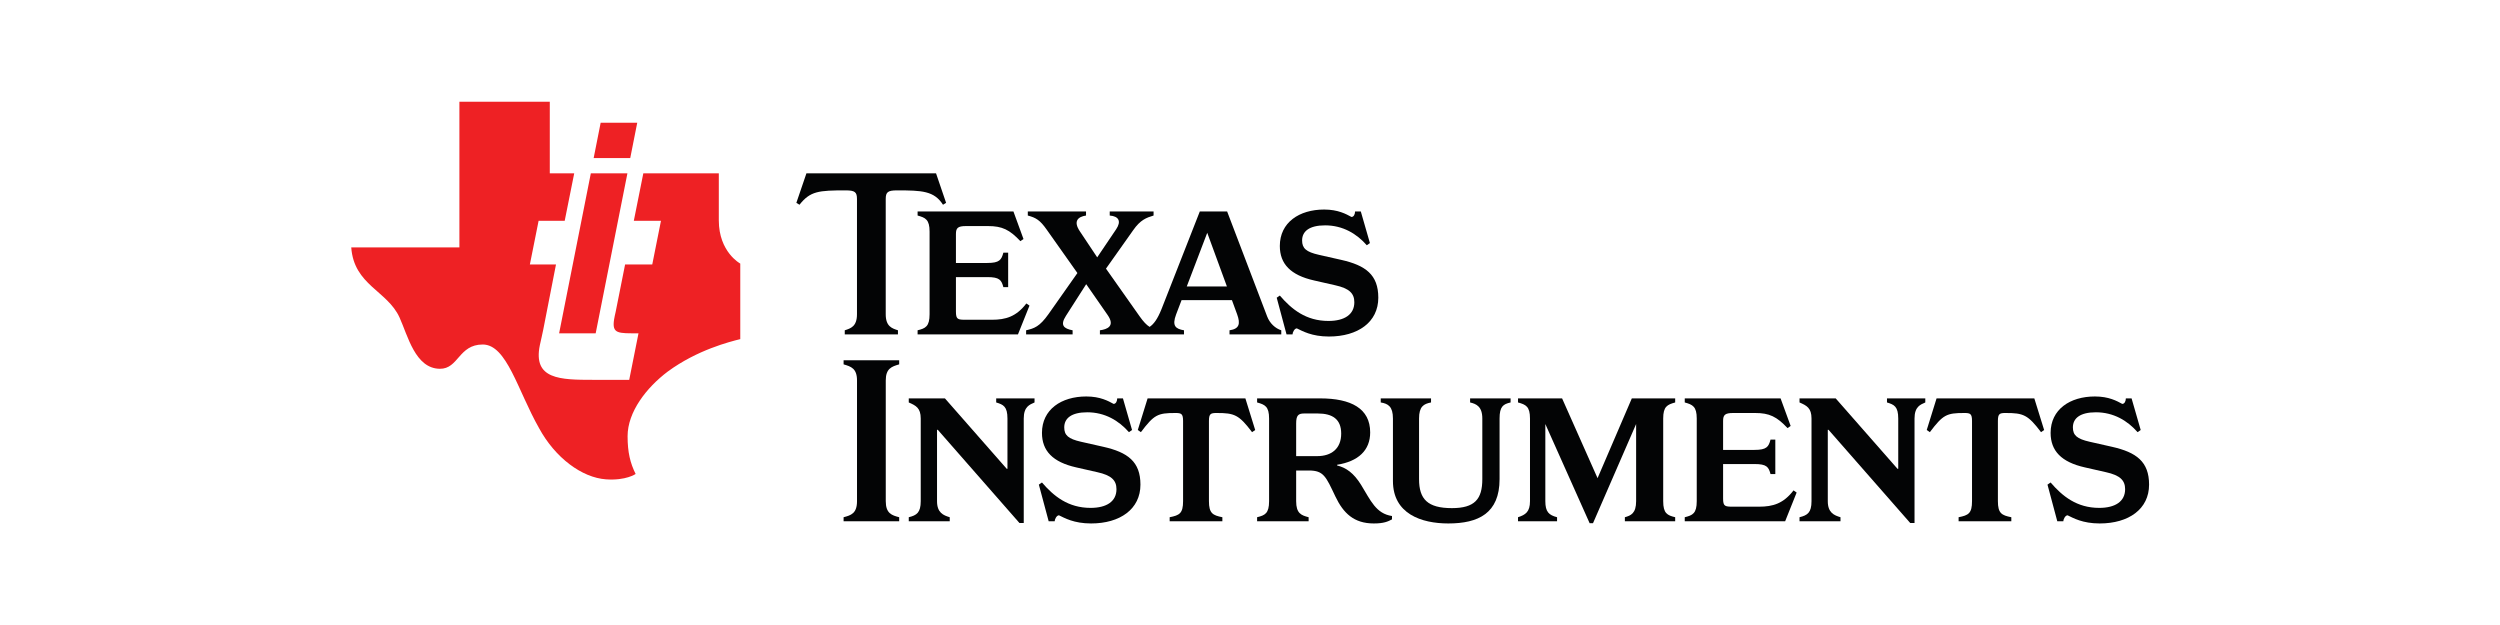 <?xml version="1.0" standalone="no"?>
<!DOCTYPE svg PUBLIC "-//W3C//DTD SVG 1.1//EN" "http://www.w3.org/Graphics/SVG/1.1/DTD/svg11.dtd">
<svg width="100%" height="100%" viewBox="0 0 1600 400" version="1.1" xmlns="http://www.w3.org/2000/svg" xmlns:xlink="http://www.w3.org/1999/xlink" xml:space="preserve" style="fill-rule:evenodd;clip-rule:evenodd;stroke-linejoin:round;stroke-miterlimit:1.414;">
    <g transform="matrix(1,0,0,1,-519.934,-507.659)">
        <g id="Layer1">
            <g>
                <g transform="matrix(4.167,0,0,4.167,0,0)">
                    <path d="M256.395,152.392L256.395,170.092C256.395,171.969 255.44,172.263 254.519,172.557L254.519,173.183L262.689,173.183L262.689,172.557C261.77,172.263 260.811,171.969 260.811,170.092L260.811,152.392C260.811,151.325 261.143,151.068 262.542,151.068C266.369,151.068 268.246,151.141 269.607,153.275L270.083,152.982L268.54,148.455L248.63,148.455L247.085,152.982L247.564,153.275C249.22,151.178 250.508,151.068 254.666,151.068C256.064,151.068 256.395,151.325 256.395,152.392" style="fill:rgb(3,4,5);fill-rule:nonzero;"/>
                </g>
                <g transform="matrix(4.167,0,0,4.167,0,0)">
                    <path d="M265.706,154.931C266.919,155.262 267.546,155.556 267.546,157.396L267.546,170.092C267.546,171.969 266.919,172.263 265.706,172.557L265.706,173.183L281.123,173.183L282.891,168.767L282.41,168.436C280.865,170.458 279.246,170.939 277.111,170.939L273.138,170.939C271.887,170.939 271.594,170.901 271.594,169.687L271.594,164.388L276.412,164.388C278.291,164.388 278.584,164.829 278.879,165.933L279.615,165.933L279.615,160.634L278.879,160.634C278.584,161.739 278.291,162.217 276.412,162.217L271.594,162.217L271.594,157.765C271.594,156.845 271.887,156.55 273.138,156.55L276.523,156.55C278.695,156.55 279.836,157.102 281.49,158.869L281.969,158.537L280.424,154.305L265.706,154.305L265.706,154.931Z" style="fill:rgb(3,4,5);fill-rule:nonzero;"/>
                </g>
                <g transform="matrix(4.167,0,0,4.167,0,0)">
                    <path d="M310.191,157.58L313.212,165.823L307.048,165.823L310.191,157.58ZM285.539,157.102L290.25,163.765L285.795,170.093C284.435,172.006 283.625,172.264 282.373,172.558L282.373,173.184L289.513,173.184L289.513,172.558C288.15,172.3 287.56,171.784 288.482,170.35L291.601,165.473L294.886,170.202C296.099,171.932 294.81,172.411 293.707,172.558L293.707,173.184L306.621,173.184L306.621,172.558C305.334,172.338 304.746,171.895 305.408,170.129L306.25,167.921L313.982,167.921L314.791,170.129C315.306,171.564 315.123,172.338 313.613,172.558L313.613,173.184L321.562,173.184L321.562,172.558C320.642,172.264 319.795,171.49 319.39,170.424L313.246,154.306L309.05,154.306L303.162,169.32C302.535,170.88 301.964,171.613 301.341,172.036C300.855,171.729 300.408,171.261 299.814,170.424L294.64,163.087L298.822,157.177C299.925,155.595 300.845,155.263 301.949,154.932L301.949,154.306L295.214,154.306L295.214,154.932C296.613,155.042 297.019,155.814 296.209,157.029L293.291,161.354L290.654,157.396C289.548,155.777 290.359,155.115 291.574,154.932L291.574,154.306L282.632,154.306L282.632,154.932C283.88,155.263 284.507,155.631 285.539,157.102" style="fill:rgb(3,4,5);fill-rule:nonzero;"/>
                </g>
                <g transform="matrix(4.167,0,0,4.167,0,0)">
                    <path d="M323.291,173.183C323.291,172.888 323.586,172.263 323.953,172.263C324.799,172.667 326.234,173.514 328.883,173.514C333.336,173.514 336.465,171.305 336.465,167.553C336.465,164.02 334.514,162.585 330.76,161.739L327.338,160.965C325.387,160.525 324.762,159.972 324.762,158.758C324.762,157.359 325.865,156.44 328.295,156.44C331.018,156.44 333.152,157.729 334.697,159.494L335.176,159.162L333.777,154.305L332.895,154.305C332.895,154.709 332.711,155.152 332.344,155.152C331.531,154.709 330.281,154.011 328.148,154.011C324.32,154.011 321.34,155.998 321.34,159.605C321.34,162.365 322.996,164.093 326.602,164.903L329.842,165.64C332.012,166.119 332.783,166.89 332.783,168.252C332.783,170.128 331.275,171.122 328.811,171.122C325.35,171.122 323.143,169.32 321.34,167.222L320.861,167.553L322.369,173.183L323.291,173.183Z" style="fill:rgb(3,4,5);fill-rule:nonzero;"/>
                </g>
                <g transform="matrix(4.167,0,0,4.167,0,0)">
                    <path d="M254.34,177.79C255.481,178.122 256.4,178.416 256.4,180.256L256.4,198.803C256.4,200.68 255.481,200.973 254.34,201.268L254.34,201.893L262.878,201.893L262.878,201.268C261.736,200.973 260.816,200.68 260.816,198.803L260.816,180.256C260.816,178.416 261.736,178.122 262.878,177.79L262.878,177.165L254.34,177.165L254.34,177.79Z" style="fill:rgb(3,4,5);fill-rule:nonzero;"/>
                </g>
                <g transform="matrix(4.167,0,0,4.167,0,0)">
                    <path d="M277.777,183.641C278.882,183.973 279.507,184.266 279.507,186.106L279.507,193.834L279.398,193.834L269.904,183.016L264.348,183.016L264.348,183.641C265.452,184.12 266.187,184.489 266.187,186.106L266.187,198.803C266.187,200.569 265.561,200.973 264.348,201.268L264.348,201.893L270.641,201.893L270.641,201.268C269.646,200.973 268.69,200.569 268.69,198.803L268.69,187.836L268.801,187.836L281.347,202.151L282.009,202.151L282.009,186.106C282.009,184.266 282.929,183.973 283.666,183.641L283.666,183.016L277.777,183.016L277.777,183.641Z" style="fill:rgb(3,4,5);fill-rule:nonzero;"/>
                </g>
                <g transform="matrix(4.167,0,0,4.167,0,0)">
                    <path d="M294.227,190.45L290.805,189.677C288.854,189.235 288.229,188.684 288.229,187.47C288.229,186.071 289.332,185.151 291.762,185.151C294.485,185.151 296.618,186.438 298.165,188.204L298.643,187.874L297.245,183.016L296.362,183.016C296.362,183.421 296.178,183.862 295.809,183.862C295,183.421 293.75,182.721 291.616,182.721C287.788,182.721 284.807,184.71 284.807,188.315C284.807,191.075 286.463,192.804 290.069,193.614L293.307,194.35C295.479,194.829 296.25,195.6 296.25,196.964C296.25,198.839 294.743,199.833 292.278,199.833C288.819,199.833 286.61,198.03 284.807,195.932L284.329,196.262L285.838,201.893L286.758,201.893C286.758,201.598 287.051,200.973 287.418,200.973C288.266,201.378 289.702,202.225 292.352,202.225C296.803,202.225 299.932,200.016 299.932,196.262C299.932,192.731 297.981,191.296 294.227,190.45" style="fill:rgb(3,4,5);fill-rule:nonzero;"/>
                </g>
                <g transform="matrix(4.167,0,0,4.167,0,0)">
                    <path d="M301.033,183.016L299.525,187.873L300.002,188.203C302.027,185.518 302.58,185.26 305.265,185.26C306.185,185.26 306.48,185.334 306.48,186.475L306.48,198.803C306.48,200.68 305.928,200.973 304.42,201.268L304.42,201.893L312.515,201.893L312.515,201.268C311.043,200.973 310.453,200.68 310.453,198.803L310.453,186.475C310.453,185.334 310.748,185.26 311.668,185.26C314.353,185.26 315.053,185.518 317.076,188.203L317.556,187.873L316.049,183.016L301.033,183.016Z" style="fill:rgb(3,4,5);fill-rule:nonzero;"/>
                </g>
                <g transform="matrix(4.167,0,0,4.167,0,0)">
                    <path d="M327.088,191.883L323.848,191.883L323.848,186.879C323.848,185.666 324.143,185.334 325.063,185.334L327.16,185.334C329.442,185.334 330.766,186.217 330.766,188.426C330.766,190.742 329.258,191.883 327.088,191.883M333.82,196.299C332.68,194.459 331.502,193.651 330.141,193.319L330.141,193.209C333.379,192.694 335.217,191 335.217,188.24C335.217,184.561 332.275,183.016 327.527,183.016L317.85,183.016L317.85,183.641C319.065,183.973 319.69,184.266 319.69,186.106L319.69,198.803C319.69,200.68 319.065,200.973 317.85,201.268L317.85,201.893L325.762,201.893L325.762,201.268C324.621,200.973 323.848,200.68 323.848,198.803L323.848,194.092L325.799,194.092C328.08,194.092 328.412,195.012 329.883,198.102C331.098,200.643 332.717,202.225 335.772,202.225C337.317,202.225 337.942,201.93 338.567,201.598L338.567,201.082C336.102,200.715 335.291,198.692 333.82,196.299" style="fill:rgb(3,4,5);fill-rule:nonzero;"/>
                </g>
                <g transform="matrix(4.167,0,0,4.167,0,0)">
                    <path d="M350.563,183.641C351.518,183.862 352.44,184.266 352.44,186.106L352.44,195.416C352.44,198.506 351.262,199.87 347.766,199.87C344.049,199.87 342.723,198.506 342.723,195.416L342.723,186.106C342.723,184.266 343.424,183.862 344.563,183.641L344.563,183.016L336.838,183.016L336.838,183.641C337.977,183.825 338.713,184.266 338.713,186.106L338.713,195.711C338.713,200.752 343.092,202.225 347.213,202.225C351.813,202.225 355.09,200.68 355.09,195.416L355.09,186.106C355.09,184.266 355.641,183.899 356.782,183.641L356.782,183.016L350.563,183.016L350.563,183.641Z" style="fill:rgb(3,4,5);fill-rule:nonzero;"/>
                </g>
                <g transform="matrix(4.167,0,0,4.167,0,0)">
                    <path d="M370.139,195.27L364.692,183.016L357.922,183.016L357.922,183.641C359.137,183.973 359.762,184.266 359.762,186.106L359.762,198.803C359.762,200.457 359.063,200.899 357.922,201.268L357.922,201.893L363.92,201.893L363.92,201.268C362.668,200.936 362.118,200.457 362.118,198.803L362.118,186.954L368.924,202.188L369.44,202.188L376.063,186.954L376.063,198.803C376.063,200.68 375.252,201.01 374.334,201.268L374.334,201.893L382.061,201.893L382.061,201.268C380.846,200.973 380.221,200.68 380.221,198.803L380.221,186.106C380.221,184.266 380.846,183.973 382.061,183.641L382.061,183.016L375.401,183.016L370.139,195.27Z" style="fill:rgb(3,4,5);fill-rule:nonzero;"/>
                </g>
                <g transform="matrix(4.167,0,0,4.167,0,0)">
                    <path d="M394.941,199.649L390.966,199.649C389.714,199.649 389.42,199.612 389.42,198.397L389.42,193.1L394.24,193.1C396.119,193.1 396.412,193.54 396.705,194.643L397.441,194.643L397.441,189.346L396.705,189.346C396.412,190.45 396.119,190.928 394.24,190.928L389.42,190.928L389.42,186.475C389.42,185.555 389.714,185.26 390.966,185.26L394.351,185.26C396.521,185.26 397.662,185.813 399.318,187.579L399.796,187.249L398.25,183.016L383.531,183.016L383.531,183.641C384.746,183.973 385.373,184.266 385.373,186.106L385.373,198.803C385.373,200.68 384.746,200.973 383.531,201.268L383.531,201.893L398.949,201.893L400.716,197.477L400.238,197.145C398.693,199.17 397.074,199.649 394.941,199.649" style="fill:rgb(3,4,5);fill-rule:nonzero;"/>
                </g>
                <g transform="matrix(4.167,0,0,4.167,0,0)">
                    <path d="M414.592,183.641C415.696,183.973 416.321,184.266 416.321,186.106L416.321,193.834L416.209,193.834L406.715,183.016L401.158,183.016L401.158,183.641C402.262,184.12 403,184.489 403,186.106L403,198.803C403,200.569 402.373,200.973 401.158,201.268L401.158,201.893L407.451,201.893L407.451,201.268C406.457,200.973 405.5,200.569 405.5,198.803L405.5,187.836L405.61,187.836L418.158,202.151L418.822,202.151L418.822,186.106C418.822,184.266 419.742,183.973 420.477,183.641L420.477,183.016L414.592,183.016L414.592,183.641Z" style="fill:rgb(3,4,5);fill-rule:nonzero;"/>
                </g>
                <g transform="matrix(4.167,0,0,4.167,0,0)">
                    <path d="M422.207,183.016L420.697,187.873L421.174,188.203C423.199,185.518 423.752,185.26 426.437,185.26C427.357,185.26 427.652,185.334 427.652,186.475L427.652,198.803C427.652,200.68 427.1,200.973 425.592,201.268L425.592,201.893L433.689,201.893L433.689,201.268C432.215,200.973 431.627,200.68 431.627,198.803L431.627,186.475C431.627,185.334 431.922,185.26 432.84,185.26C435.527,185.26 436.227,185.518 438.25,188.203L438.728,187.873L437.221,183.016L422.207,183.016Z" style="fill:rgb(3,4,5);fill-rule:nonzero;"/>
                </g>
                <g transform="matrix(4.167,0,0,4.167,0,0)">
                    <path d="M449.143,190.45L445.721,189.677C443.77,189.235 443.145,188.684 443.145,187.47C443.145,186.071 444.248,185.151 446.676,185.151C449.399,185.151 451.534,186.438 453.081,188.204L453.559,187.874L452.159,183.016L451.278,183.016C451.278,183.421 451.09,183.862 450.723,183.862C449.914,183.421 448.664,182.721 446.528,182.721C442.702,182.721 439.723,184.71 439.723,188.315C439.723,191.075 441.377,192.804 444.985,193.614L448.223,194.35C450.393,194.829 451.166,195.6 451.166,196.964C451.166,198.839 449.659,199.833 447.192,199.833C443.733,199.833 441.524,198.03 439.723,195.932L439.243,196.262L440.75,201.893L441.672,201.893C441.672,201.598 441.967,200.973 442.332,200.973C443.18,201.378 444.616,202.225 447.264,202.225C451.717,202.225 454.846,200.016 454.846,196.262C454.846,192.731 452.895,191.296 449.143,190.45" style="fill:rgb(3,4,5);fill-rule:nonzero;"/>
                </g>
                <g transform="matrix(4.167,0,0,4.167,0,0)">
                    <path d="M222.646,140.68L217.028,140.68L215.953,146.103L221.572,146.103L222.646,140.68ZM216.263,173.021L221.138,148.448L215.519,148.448L210.647,173.021L216.263,173.021ZM235.175,155.679L235.175,148.448L223.58,148.448L222.12,155.743L226.291,155.743L224.953,162.449L220.781,162.449L219.334,169.716C219.223,170.209 219.141,170.565 219.088,170.908C218.748,173.13 219.721,173.021 222.84,173.021L221.414,180.168L215.956,180.168C210.795,180.168 206.598,180.114 207.689,174.839C207.86,174.015 208.068,173.216 208.216,172.429L210.167,162.449L206.156,162.449L207.497,155.743L211.505,155.743L212.967,148.448L209.215,148.448L209.215,137.451L195.332,137.451L195.332,159.826L178.722,159.826C179.133,165.626 184.268,166.469 186.138,170.591C187.426,173.431 188.554,178.423 192.319,178.469C195.204,178.504 195.204,174.74 198.914,174.74C202.622,174.74 204.269,181.784 207.566,187.582C210.039,192.141 214.146,195.194 217.868,195.451C220.921,195.664 222.4,194.625 222.4,194.625C221.576,192.967 221.164,191.313 221.164,188.826C221.164,185.096 224.047,181.373 227.344,178.886C231.876,175.566 236.822,174.323 238.471,173.913L238.471,162.312C238.471,162.312 235.175,160.547 235.175,155.679" style="fill:rgb(238,33,36);fill-rule:nonzero;"/>
                </g>
            </g>
        </g>
    </g>
</svg>
